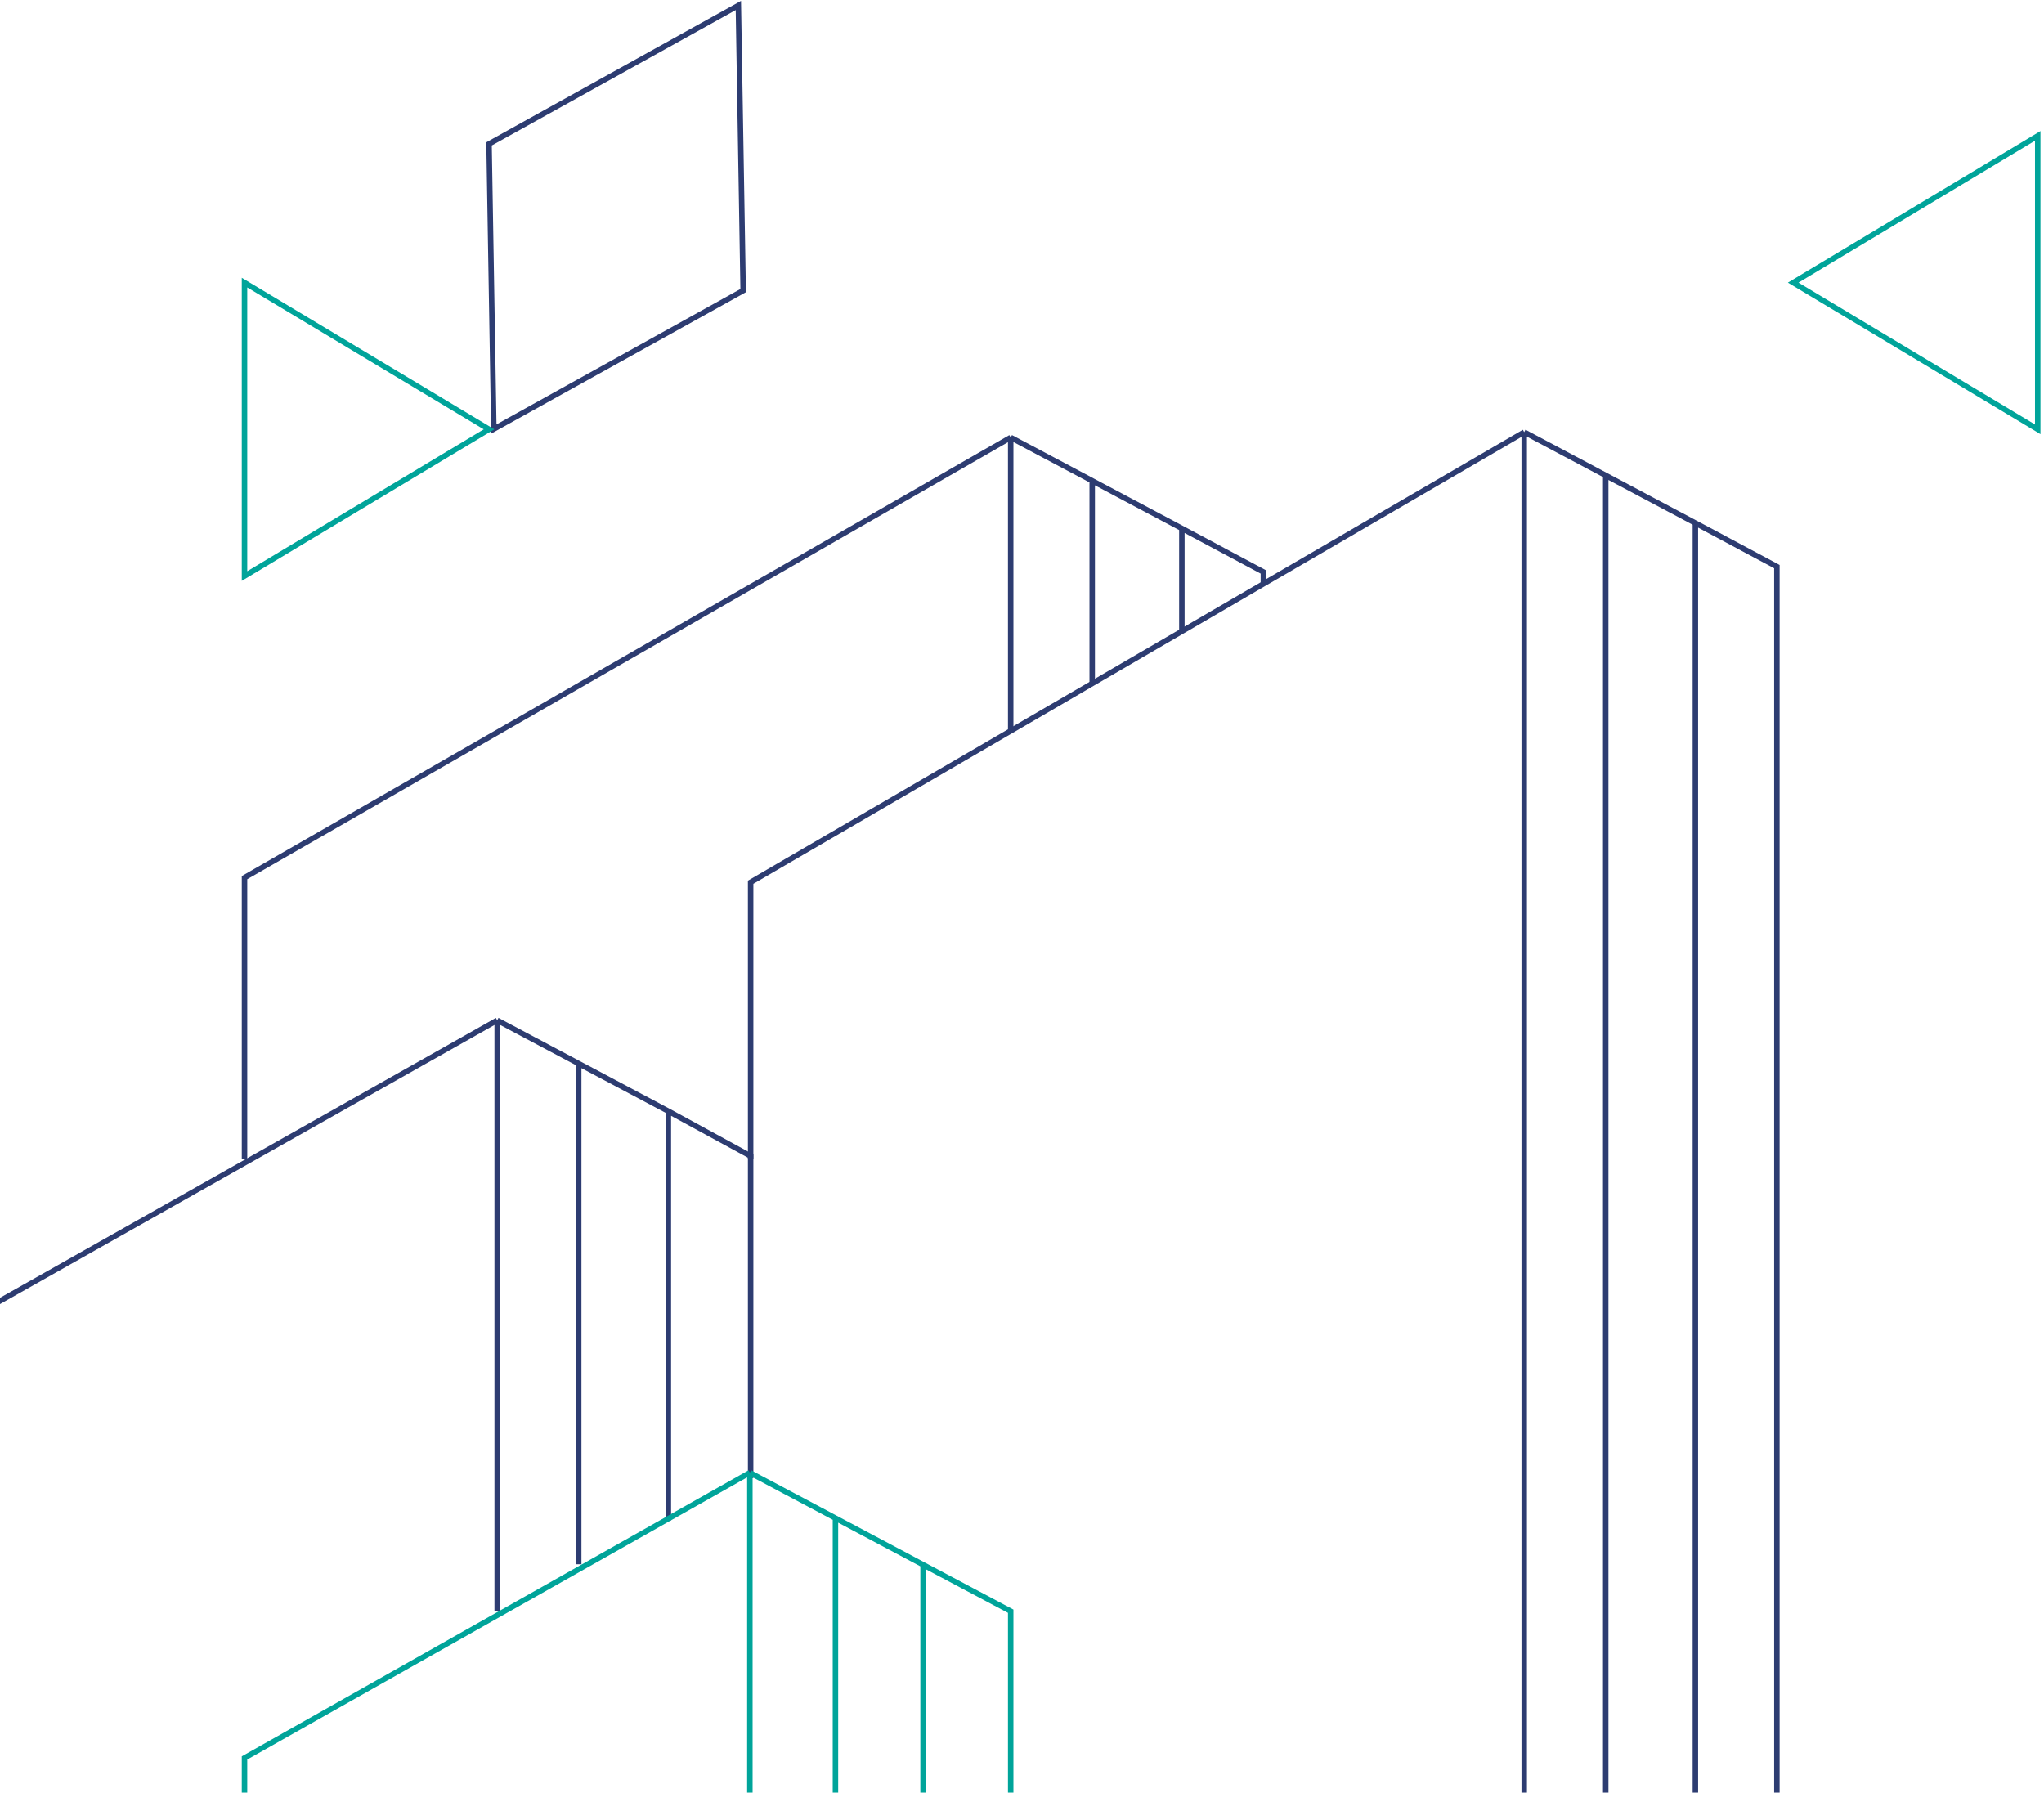 <svg width="374" height="328" viewBox="0 0 374 328" fill="none" xmlns="http://www.w3.org/2000/svg">
<path d="M90.359 78.497L135.979 53.171L135.101 1L89.481 26.326L90.359 78.497Z" stroke="#2D3C71"/>
<path d="M89.481 78.554L44.738 105.4V51.709L89.481 78.554Z" stroke="#00A49A"/>
<path d="M328.109 51.709L372.852 78.554V24.863L328.109 51.709Z" stroke="#00A49A"/>
<path d="M137.347 270.443V211.531L122.293 203.322M90.973 186.683L-1.495 238.883V596.081M90.973 186.683V294.812M90.973 186.683L105.888 194.606M105.888 194.606V286.213M105.888 194.606L122.293 203.322M122.293 203.322V278.208" stroke="#2D3C71"/>
<path d="M325.125 596.08L325.125 103.675L310.212 95.706M278.892 79.067L137.347 161.423V212.132M278.892 79.067V596.08M278.892 79.067L293.807 86.99M293.807 86.99V596.08M293.807 86.99L310.212 95.706M310.212 95.706V596.08" stroke="#2D3C71"/>
<path d="M231.165 106.654V104.654L216.252 96.685M184.932 80.046L44.739 160.583L44.739 212.037M184.932 80.046V133.844M184.932 80.046L199.846 87.969M199.846 87.969V124.91M199.846 87.969L216.252 96.685M216.252 96.685V115.588" stroke="#2D3C71"/>
<path d="M184.932 405.178L184.932 294.812L168.899 286.294M137.206 269.458L44.738 321.658V595.335M137.206 269.458V377.586M137.206 269.458L152.866 277.777M152.866 277.777V386.535M152.866 277.777L168.899 286.294M168.899 286.294V396.229" stroke="#00A49A"/>
</svg>
